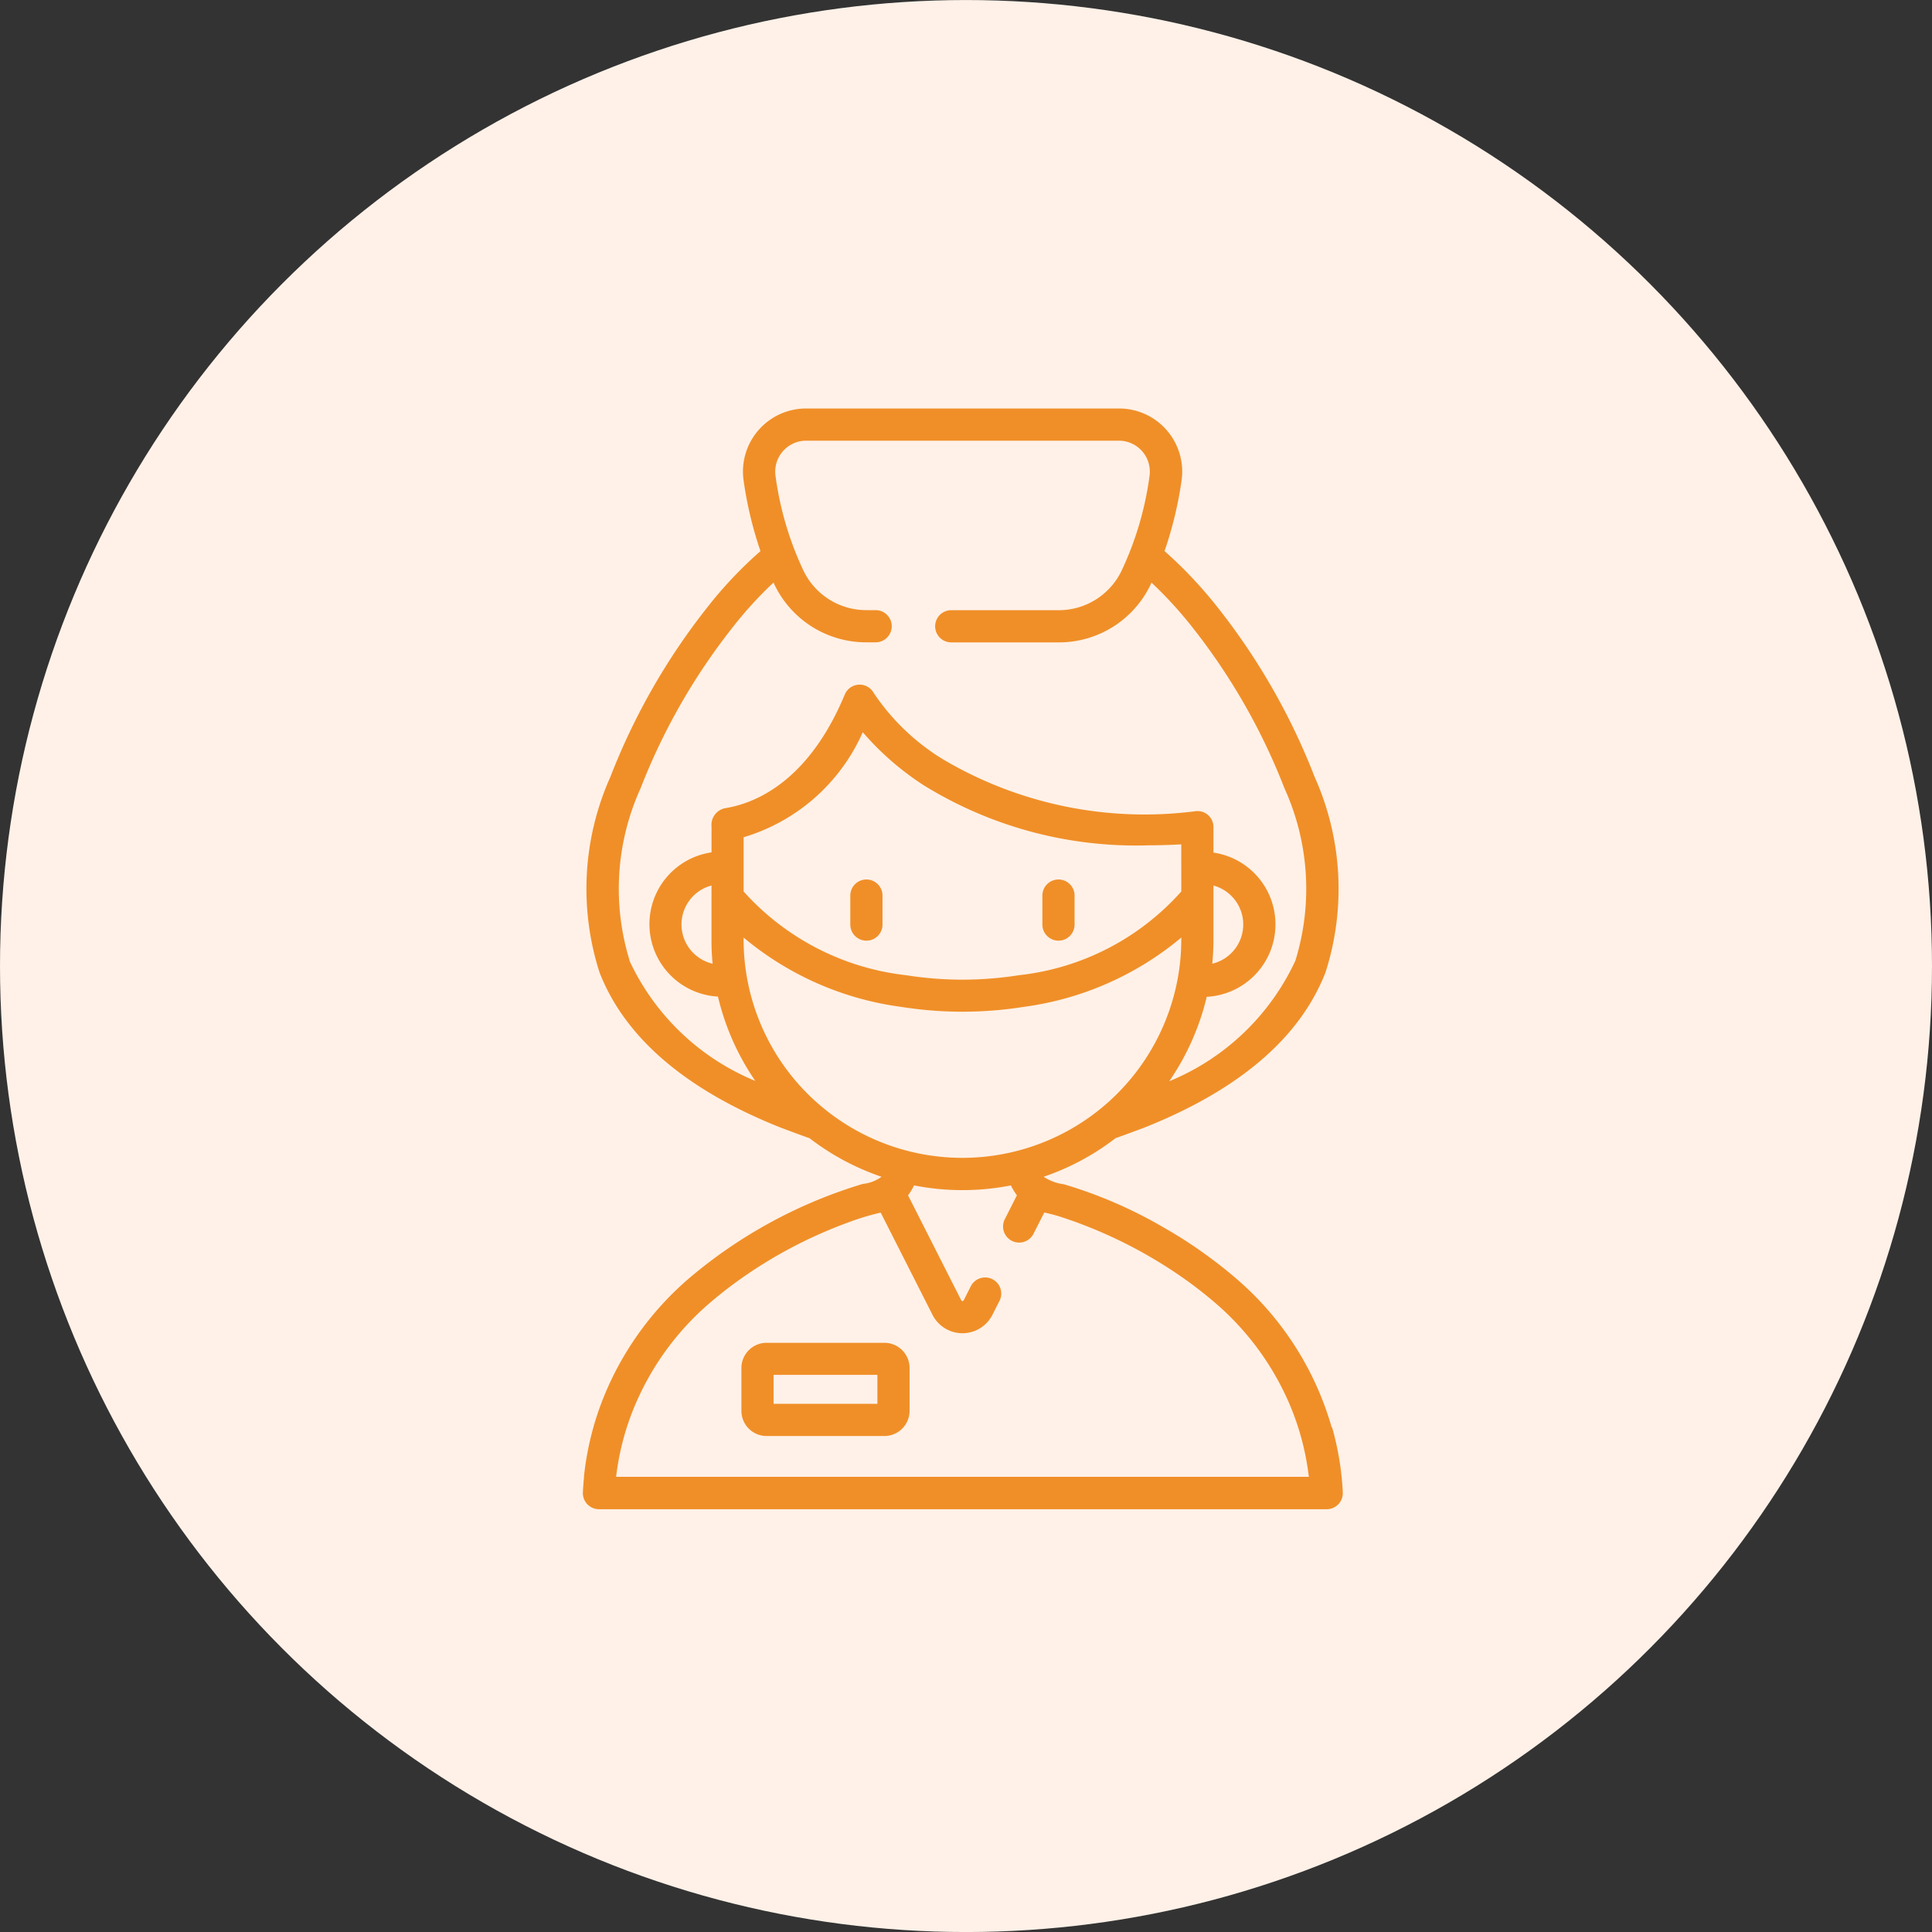 <svg xmlns="http://www.w3.org/2000/svg" width="60" height="60" viewBox="0 0 60 60"><rect x="0" y="0" width="60" height="60" fill="#333333" stroke="none"/><defs><style>.a{fill:#fff1e8;}.b{fill:#f08f28;}</style></defs><g transform="translate(-379.945 -100.231)"><circle class="a" cx="30" cy="30" r="30" transform="translate(379.945 100.232)"/><g transform="translate(318.639 112.917)"><g transform="translate(79.398 0)"><path class="b" d="M157.854,435.32h-3.659a.783.783,0,0,0-.782.782v1.331a.783.783,0,0,0,.782.782h3.659a.783.783,0,0,0,.782-.782V436.1A.783.783,0,0,0,157.854,435.32Zm-.218,1.895h-3.223v-.9h3.223Z" transform="translate(-148.48 -406.304)"/><g transform="translate(0 0)"><path class="b" d="M204.65,219.445a.5.5,0,0,0-.5.5v.9a.5.5,0,0,0,1,0v-.9A.5.5,0,0,0,204.65,219.445Z" transform="translate(-195.835 -204.818)"/><path class="b" d="M294.136,219.445a.5.5,0,0,0-.5.5v.9a.5.5,0,0,0,1,0v-.9A.5.5,0,0,0,294.136,219.445Z" transform="translate(-279.356 -204.818)"/><path class="b" d="M102.661,31.637c-.008-.027-.015-.054-.023-.081a9.554,9.554,0,0,0-2.975-4.565c-.333-.284-.669-.543-1-.779q-.559-.4-1.153-.739a14.056,14.056,0,0,0-3.162-1.38,1.47,1.47,0,0,1-.63-.234,7.724,7.724,0,0,0,2.235-1.2c.06-.015.853-.311.886-.324,2.947-1.171,4.841-2.793,5.631-4.821a8.494,8.494,0,0,0-.335-6.068A20.327,20.327,0,0,0,99.139,6.2a13.407,13.407,0,0,0-1.667-1.772A11.874,11.874,0,0,0,98,2.243,1.96,1.96,0,0,0,96.055,0H86.337A1.96,1.96,0,0,0,84.4,2.243a11.876,11.876,0,0,0,.523,2.186A12.822,12.822,0,0,0,83.253,6.2a20.324,20.324,0,0,0-2.993,5.246,8.494,8.494,0,0,0-.335,6.068c.79,2.028,2.684,3.65,5.631,4.821.033.013.827.31.888.325a7.775,7.775,0,0,0,2.239,1.2,1.2,1.2,0,0,1-.583.222,15,15,0,0,0-5.37,2.91,9.611,9.611,0,0,0-2.588,3.5,9.131,9.131,0,0,0-.7,2.674l0,.02s0,.008,0,.013q-.023.23-.034.461a.5.5,0,0,0,.5.524h22.6a.5.5,0,0,0,.5-.524,8.981,8.981,0,0,0-.332-2.018Zm-21.8-14.487a7.549,7.549,0,0,1,.34-5.357,19.373,19.373,0,0,1,2.843-4.977,12.154,12.154,0,0,1,1.284-1.41c.016.033.031.068.047.1a3.158,3.158,0,0,0,2.847,1.756H88.5a.5.5,0,1,0,0-1h-.278a2.164,2.164,0,0,1-1.951-1.2,9.991,9.991,0,0,1-.88-2.964A.961.961,0,0,1,86.337,1h9.717a.961.961,0,0,1,.951,1.1,9.99,9.99,0,0,1-.88,2.964,2.163,2.163,0,0,1-1.951,1.2H90.848a.5.5,0,1,0,0,1h3.326a3.157,3.157,0,0,0,2.847-1.756c.016-.032.03-.066.046-.1a12.608,12.608,0,0,1,1.286,1.408,19.374,19.374,0,0,1,2.842,4.976,7.549,7.549,0,0,1,.34,5.357,7.425,7.425,0,0,1-3.917,3.744,7.824,7.824,0,0,0,1.164-2.622,2.253,2.253,0,0,0,.209-4.479v-.787a.494.494,0,0,0-.445-.5.446.446,0,0,0-.1,0A12.289,12.289,0,0,1,90.6,10.9,6.913,6.913,0,0,1,88.44,8.834a.5.5,0,0,0-.9.052c-1.141,2.74-2.821,3.387-3.721,3.528a.528.528,0,0,0-.416.571v0s0,.338,0,.8a2.253,2.253,0,0,0,.2,4.479,7.761,7.761,0,0,0,1.16,2.619,7.421,7.421,0,0,1-3.912-3.742ZM97.992,15a7.892,7.892,0,0,1-5.045,2.6,11.167,11.167,0,0,1-3.5,0A7.972,7.972,0,0,1,84.4,15V13.315a5.881,5.881,0,0,0,3.7-3.261,8.815,8.815,0,0,0,1.905,1.655,12.534,12.534,0,0,0,6.968,1.857c.328,0,.668-.01,1.018-.03Zm.962,2.243c.025-.252.037-.509.037-.764V14.815a1.253,1.253,0,0,1-.037,2.428Zm-15.518,0a1.252,1.252,0,0,1-.034-2.429c0,.845,0,1.665,0,1.665C83.4,16.734,83.412,16.991,83.437,17.243Zm3.186,4.264a6.777,6.777,0,0,1-2.189-4.341c-.023-.226-.034-.458-.034-.687v-.048a9.6,9.6,0,0,0,4.889,2.152,12.169,12.169,0,0,0,3.815,0,9.6,9.6,0,0,0,4.889-2.152v.048a6.874,6.874,0,0,1-.034.687,6.8,6.8,0,0,1-11.335,4.341ZM80.44,33.179a8.14,8.14,0,0,1,.6-2.255,8.608,8.608,0,0,1,2.338-3.171c.284-.242.571-.465.856-.67a14.26,14.26,0,0,1,3.382-1.793,7.764,7.764,0,0,1,1.015-.311l.026-.006,1.609,3.174a1.043,1.043,0,0,0,1.861,0l.221-.437a.5.5,0,0,0-.892-.452l-.221.437a.043.043,0,0,1-.077,0l-1.652-3.259a1.826,1.826,0,0,0,.187-.308,7.8,7.8,0,0,0,3.007,0,1.823,1.823,0,0,0,.187.307l-.375.74a.5.5,0,1,0,.892.452l.332-.655a1.56,1.56,0,0,1,.184.041c.2.046.386.11.576.175a14.393,14.393,0,0,1,3.586,1.837c.311.22.624.462.934.726a8.618,8.618,0,0,1,2.259,2.992,8.159,8.159,0,0,1,.678,2.435H80.44Z" transform="translate(-79.398 0)"/></g></g></g></g></svg>